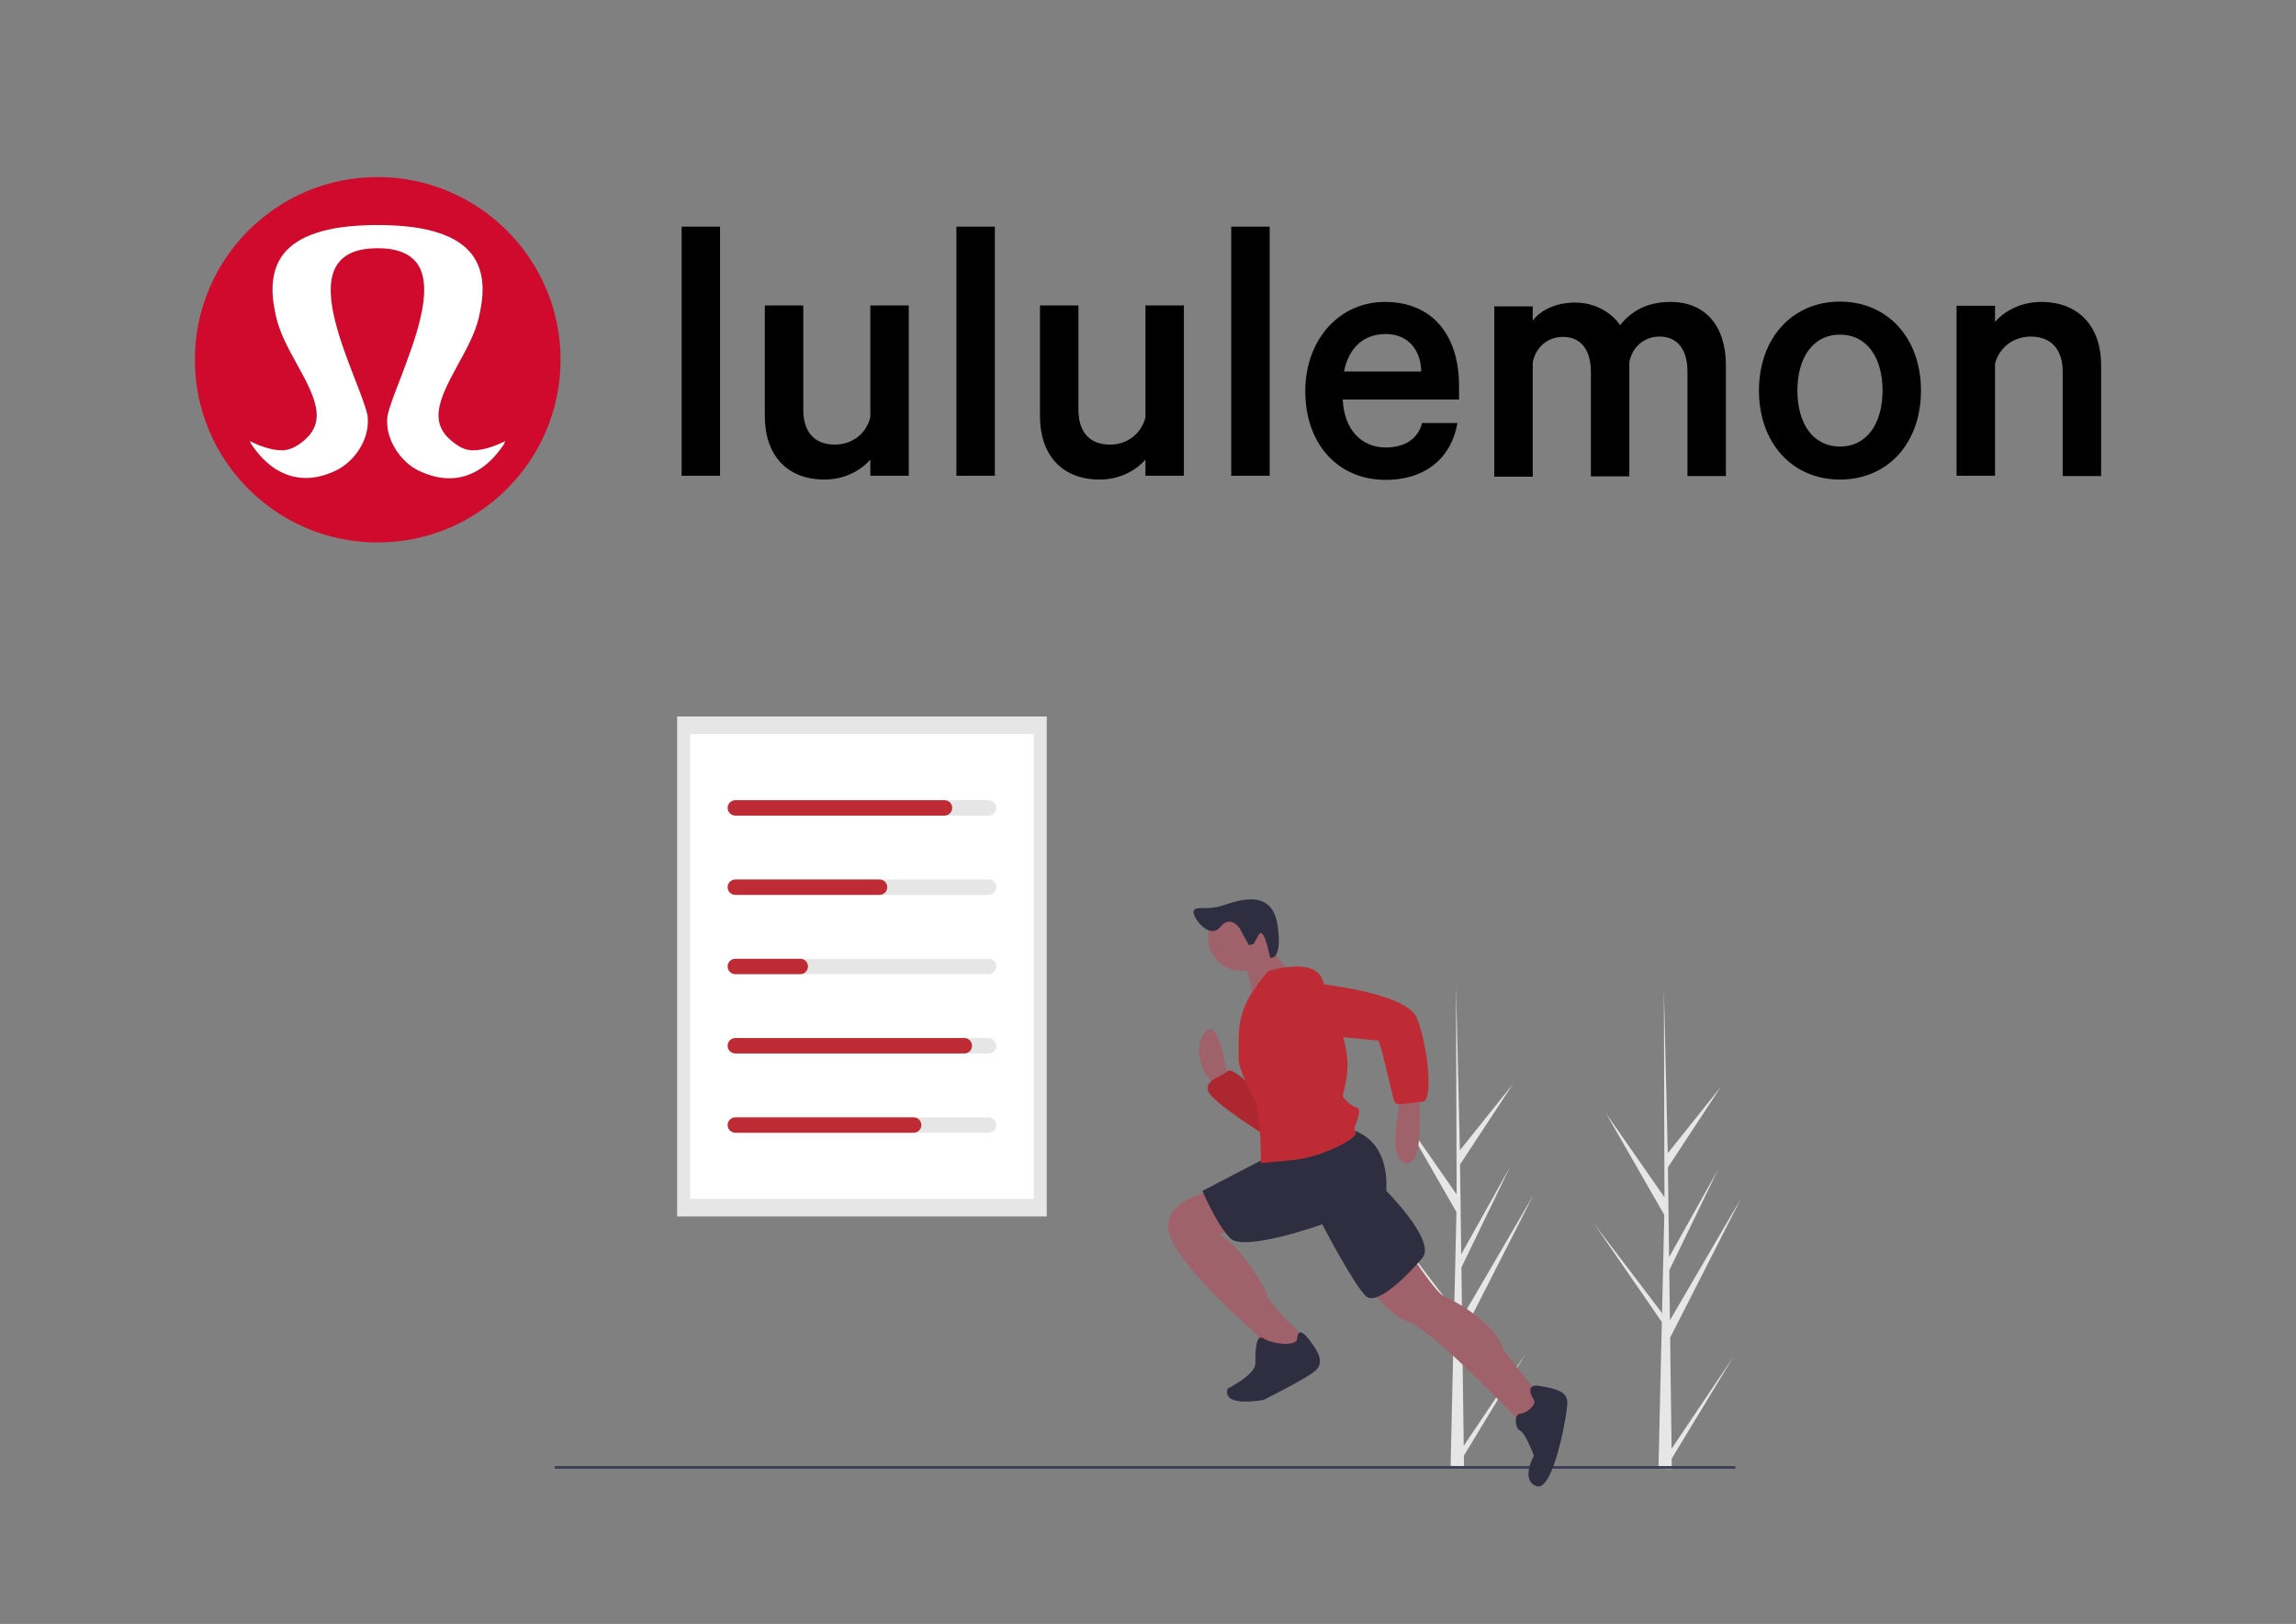 <?xml version="1.0" encoding="UTF-8" standalone="no"?>
<!DOCTYPE svg PUBLIC "-//W3C//DTD SVG 1.1//EN" "http://www.w3.org/Graphics/SVG/1.1/DTD/svg11.dtd">
<!-- Created with Vectornator (http://vectornator.io/) -->
<svg height="100%" stroke-miterlimit="10" style="fill-rule:nonzero;clip-rule:evenodd;stroke-linecap:round;stroke-linejoin:round;" version="1.1" viewBox="0 0 1727 1221.3" width="100%" xml:space="preserve" xmlns="http://www.w3.org/2000/svg" xmlns:vectornator="http://vectornator.io" xmlns:xlink="http://www.w3.org/1999/xlink">
<rect x="0" y="0" width="1727" height="1221.3" fill="#808080" stroke="none"/>
<defs/>
<g id="Layer-1" vectornator:layerName="Layer 1">
<g opacity="1" vectornator:layerName="undraw_fitness_stats_sht6.svg">
<path d="M1100.98 1087.34L1147.44 1018.26L1101.08 1094.78L1101.17 1102.55C1097.78 1102.58 1094.42 1102.52 1091.1 1102.38L1093.4 1002.45L1093.34 1001.68L1093.42 1001.53L1093.64 992.088L1042.77 918.221L1093.58 985.021L1093.76 987.017L1095.5 911.515L1051.56 834.932L1095.63 898.252L1095.17 741.832L1095.17 741.312L1095.19 741.824L1098.1 865.103L1138.15 815.027L1098.23 875.724L1099.11 943.258L1135.96 877.347L1099.24 953.187L1099.73 990.739L1153.33 898.926L1099.89 1003.84L1100.98 1087.34Z" fill="#e6e6e6" fill-rule="nonzero" opacity="1" stroke="none" vectornator:layerName="path"/>
<path d="M1257.33 1089.52L1303.79 1020.43L1257.43 1096.95L1257.52 1104.73C1254.13 1104.75 1250.77 1104.7 1247.45 1104.56L1249.75 1004.63L1249.69 1003.86L1249.77 1003.71L1249.99 994.264L1199.12 920.397L1249.93 987.197L1250.11 989.193L1251.85 913.691L1207.91 837.108L1251.98 900.428L1251.52 744.009L1251.52 743.488L1251.54 744L1254.45 867.28L1294.5 817.203L1254.58 877.9L1255.46 945.434L1292.31 879.523L1255.59 955.363L1256.08 992.915L1309.67 901.102L1256.24 1006.02L1257.33 1089.52Z" fill="#e6e6e6" fill-rule="nonzero" opacity="1" stroke="none" vectornator:layerName="path"/>
<path d="M509.325 538.817L787.333 538.817L787.333 538.817L787.333 914.856L787.333 914.856L509.325 914.856L509.325 914.856L509.325 538.817L509.325 538.817Z" fill="#e6e6e6" fill-rule="nonzero" opacity="1" stroke="none" vectornator:layerName="rect"/>
<path d="M519.122 552.068L777.537 552.068L777.537 552.068L777.537 901.605L777.537 901.605L519.122 901.605L519.122 901.605L519.122 552.068L519.122 552.068Z" fill="#ffffff" fill-rule="nonzero" opacity="1" stroke="none" vectornator:layerName="rect"/>
<path d="M743.57 613.375L553.916 613.375C550.718 613.371 548.127 610.777 548.127 607.578C548.127 604.379 550.718 601.785 553.916 601.781L743.57 601.781C745.643 601.778 747.56 602.883 748.597 604.677C749.634 606.472 749.634 608.684 748.597 610.479C747.56 612.274 745.643 613.378 743.57 613.375Z" fill="#e6e6e6" fill-rule="nonzero" opacity="1" stroke="none" vectornator:layerName="path"/>
<path d="M743.57 673.005L553.916 673.005C550.718 673 548.127 670.406 548.127 667.207C548.127 664.008 550.718 661.414 553.916 661.41L743.57 661.41C745.643 661.407 747.56 662.512 748.597 664.306C749.634 666.101 749.634 668.313 748.597 670.108C747.56 671.903 745.643 673.007 743.57 673.005Z" fill="#e6e6e6" fill-rule="nonzero" opacity="1" stroke="none" vectornator:layerName="path"/>
<path d="M743.57 732.634L553.916 732.634C550.718 732.629 548.127 730.035 548.127 726.836C548.127 723.638 550.718 721.043 553.916 721.039L743.57 721.039C745.643 721.036 747.56 722.141 748.597 723.936C749.634 725.73 749.634 727.942 748.597 729.737C747.56 731.532 745.643 732.636 743.57 732.634Z" fill="#e6e6e6" fill-rule="nonzero" opacity="1" stroke="none" vectornator:layerName="path"/>
<path d="M743.57 792.263L553.916 792.263C550.718 792.259 548.127 789.664 548.127 786.465C548.127 783.267 550.718 780.672 553.916 780.668L743.57 780.668C745.643 780.665 747.56 781.77 748.597 783.565C749.634 785.359 749.634 787.571 748.597 789.366C747.56 791.161 745.643 792.265 743.57 792.263Z" fill="#e6e6e6" fill-rule="nonzero" opacity="1" stroke="none" vectornator:layerName="path"/>
<path d="M743.57 851.892L553.916 851.892C550.718 851.888 548.127 849.293 548.127 846.095C548.127 842.896 550.718 840.301 553.916 840.297L743.57 840.297C745.643 840.295 747.56 841.399 748.597 843.194C749.634 844.989 749.634 847.201 748.597 848.995C747.56 850.79 745.643 851.895 743.57 851.892Z" fill="#e6e6e6" fill-rule="nonzero" opacity="1" stroke="none" vectornator:layerName="path"/>
<path d="M710.443 613.375L553.088 613.375C551.015 613.378 549.099 612.274 548.061 610.479C547.024 608.684 547.024 606.472 548.061 604.677C549.099 602.883 551.015 601.778 553.088 601.781L710.443 601.781C713.642 601.785 716.232 604.379 716.232 607.578C716.232 610.777 713.642 613.371 710.443 613.375Z" fill="#bf2b34" fill-rule="nonzero" opacity="1" stroke="none" vectornator:layerName="path"/>
<path d="M661.58 673.005L553.088 673.005C549.886 673.005 547.291 670.409 547.291 667.207C547.291 664.005 549.886 661.41 553.088 661.41L661.58 661.41C663.653 661.407 665.57 662.512 666.607 664.306C667.644 666.101 667.644 668.313 666.607 670.108C665.57 671.903 663.653 673.007 661.58 673.005Z" fill="#bf2b34" fill-rule="nonzero" opacity="1" stroke="none" vectornator:layerName="path"/>
<path d="M601.951 732.634L553.088 732.634C551.015 732.636 549.099 731.532 548.061 729.737C547.024 727.942 547.024 725.73 548.061 723.936C549.099 722.141 551.015 721.036 553.088 721.039L601.951 721.039C605.15 721.043 607.741 723.638 607.741 726.836C607.741 730.035 605.15 732.629 601.951 732.634Z" fill="#bf2b34" fill-rule="nonzero" opacity="1" stroke="none" vectornator:layerName="path"/>
<path d="M725.35 792.263L553.088 792.263C549.886 792.263 547.291 789.667 547.291 786.465C547.291 783.264 549.886 780.668 553.088 780.668L725.35 780.668C728.552 780.668 731.147 783.264 731.147 786.465C731.147 789.667 728.552 792.263 725.35 792.263Z" fill="#bf2b34" fill-rule="nonzero" opacity="1" stroke="none" vectornator:layerName="path"/>
<path d="M687.254 851.892L553.088 851.892C551.015 851.895 549.099 850.79 548.061 848.995C547.024 847.201 547.024 844.989 548.061 843.194C549.099 841.399 551.015 840.295 553.088 840.297L687.254 840.297C689.327 840.295 691.243 841.399 692.281 843.194C693.318 844.989 693.318 847.201 692.281 848.995C691.243 850.79 689.327 851.895 687.254 851.892Z" fill="#bf2b34" fill-rule="nonzero" opacity="1" stroke="none" vectornator:layerName="path"/>
<path d="M417.325 1102.56L1305.33 1102.56L1305.33 1102.56L1305.33 1104.56L1305.33 1104.56L417.325 1104.56L417.325 1104.56L417.325 1102.56L417.325 1102.56Z" fill="#3f3d56" fill-rule="nonzero" opacity="1" stroke="none" vectornator:layerName="rect"/>
<path d="M923.313 809.724C923.313 809.724 917.028 763.631 906.552 776.202C896.076 788.772 906.552 807.629 906.552 807.629L914.932 818.105L923.313 811.819L923.313 809.724Z" fill="#9f616a" fill-rule="nonzero" opacity="1" stroke="none" vectornator:layerName="path"/>
<path d="M948.455 824.39C948.455 824.39 927.503 801.343 923.313 805.534C919.123 809.724 906.552 811.819 908.647 820.2C910.742 828.58 954.74 855.818 954.74 855.818L948.455 824.39Z" fill="#bf2b34" fill-rule="nonzero" opacity="1" stroke="none" vectornator:layerName="path"/>
<path d="M948.455 824.39C948.455 824.39 927.503 801.343 923.313 805.534C919.123 809.724 906.552 811.819 908.647 820.2C910.742 828.58 954.74 855.818 954.74 855.818L948.455 824.39Z" fill="#000000" fill-rule="nonzero" opacity="0.1" stroke="none" vectornator:layerName="path"/>
<path d="M1067.88 822.295L1067.88 839.056C1067.88 839.056 1069.97 876.769 1057.4 874.674C1044.83 872.579 1051.12 841.151 1051.12 841.151L1053.21 822.295L1067.88 822.295Z" fill="#9f616a" fill-rule="nonzero" opacity="1" stroke="none" vectornator:layerName="path"/>
<path d="M1061.59 943.814C1061.59 943.814 1080.45 973.146 1086.74 975.242C1093.02 977.337 1126.54 996.193 1130.73 1015.05L1160.07 1052.76L1145.4 1071.62C1145.4 1071.62 1078.35 1000.38 1059.5 994.098C1040.64 987.813 1021.79 956.385 1021.79 956.385L1061.59 943.814Z" fill="#9f616a" fill-rule="nonzero" opacity="1" stroke="none" vectornator:layerName="path"/>
<path d="M912.837 895.626C912.837 895.626 873.029 901.911 879.315 927.053C885.6 952.195 946.36 1004.57 946.36 1004.57L948.455 1017.14L971.502 1021.34L981.978 1010.86L979.882 1004.57C979.882 1004.57 954.74 981.527 952.645 973.146C950.55 964.766 927.503 931.243 917.028 929.148L931.694 920.767L912.837 895.626Z" fill="#9f616a" fill-rule="nonzero" opacity="1" stroke="none" vectornator:layerName="path"/>
<path d="M1153.78 1052.76C1153.78 1052.76 1145.4 1040.19 1157.97 1042.29C1170.54 1044.38 1178.92 1046.48 1178.92 1054.86C1178.92 1063.24 1168.45 1121.9 1155.88 1117.71C1143.3 1113.52 1153.78 1094.67 1153.78 1094.67C1153.78 1094.67 1147.5 1077.9 1143.3 1075.81C1139.11 1073.71 1139.11 1063.24 1143.3 1063.24C1147.5 1063.24 1155.88 1056.95 1153.78 1052.76Z" fill="#2f2e41" fill-rule="nonzero" opacity="1" stroke="none" vectornator:layerName="path"/>
<path d="M975.692 1006.67C975.692 1006.67 975.692 996.193 984.073 1006.67C992.453 1017.14 996.644 1025.53 988.263 1031.81C979.882 1038.1 950.55 1052.76 950.55 1052.76C950.55 1052.76 919.123 1059.05 923.313 1044.38C923.313 1044.38 944.265 1033.91 944.265 1025.53C944.265 1017.14 944.265 1002.48 950.55 1006.67C956.836 1010.86 975.692 1012.95 975.692 1006.67Z" fill="#2f2e41" fill-rule="nonzero" opacity="1" stroke="none" vectornator:layerName="path"/>
<path d="M1015.5 849.532C1015.5 849.532 1044.83 853.722 1042.74 895.626C1042.74 895.626 1080.45 933.338 1069.97 945.909C1059.5 958.48 1036.45 981.527 1028.07 975.242C1019.69 968.956 994.548 920.767 994.548 920.767C994.548 920.767 935.884 941.719 925.408 931.243C914.932 920.767 904.457 895.626 904.457 895.626L956.836 868.388L1015.5 849.532Z" fill="#2f2e41" fill-rule="nonzero" opacity="1" stroke="none" vectornator:layerName="path"/>
<path d="M908.647 704.966C908.647 691.081 919.903 679.824 933.789 679.824C947.674 679.824 958.931 691.081 958.931 704.966C958.931 718.852 947.674 730.108 933.789 730.108C919.903 730.108 908.647 718.852 908.647 704.966Z" fill="#9f616a" fill-rule="nonzero" opacity="1" stroke="none" vectornator:layerName="circle"/>
<path d="M952.645 707.061C952.645 707.061 967.311 730.108 971.502 732.203C975.692 734.298 942.169 755.25 942.169 755.25C942.169 755.25 942.169 728.013 931.694 721.727L952.645 707.061Z" fill="#9f616a" fill-rule="nonzero" opacity="1" stroke="none" vectornator:layerName="path"/>
<path d="M954.74 730.108C954.74 730.108 988.263 719.632 994.548 736.393C1000.83 753.155 1015.5 784.582 1013.4 805.534C1011.31 826.485 1007.12 822.295 1013.4 828.58C1019.69 834.866 1023.88 830.676 1021.79 839.056C1019.69 847.437 1017.6 847.437 1019.69 851.627C1021.79 855.818 994.548 870.484 971.502 872.579L948.455 874.674C948.455 874.674 948.455 836.961 944.265 828.58C940.074 820.2 931.694 803.439 931.694 797.153L931.694 780.522C931.694 769.453 934.582 758.575 940.074 748.964L940.074 748.964C940.074 748.964 952.645 730.108 954.74 730.108Z" fill="#bf2b34" fill-rule="nonzero" opacity="1" stroke="none" vectornator:layerName="path"/>
<path d="M979.882 738.489C979.882 738.489 1057.4 744.774 1065.78 765.726C1074.16 786.677 1078.35 828.58 1069.97 828.58C1061.59 828.58 1051.12 832.771 1049.02 828.58C1046.93 824.39 1038.55 782.487 1036.45 782.487C1034.36 782.487 971.502 776.201 971.502 776.201C971.502 776.201 944.265 742.679 979.882 738.489Z" fill="#bf2b34" fill-rule="nonzero" opacity="1" stroke="none" vectornator:layerName="path"/>
<path d="M932.779 698.733C932.779 698.733 926.107 687.138 917.767 697.209C909.427 707.28 895.86 688.773 897.943 684.824C900.025 680.875 907.38 685.002 919.985 680.881C932.589 676.761 956.869 668.367 960.936 695.749C965.002 723.13 955.318 720.26 955.318 720.26C955.318 720.26 950.878 695.997 946.866 702.966L942.854 709.935L939.374 710.792L932.779 698.733Z" fill="#2f2e41" fill-rule="nonzero" opacity="1" stroke="none" vectornator:layerName="path"/>
</g>
<g opacity="1" vectornator:layerName="lululemon-1.svg">
<path d="M283.988 133.15C207.994 133.15 146.577 194.805 146.577 270.56C146.577 346.554 208.233 407.97 283.988 407.97C359.981 407.97 421.637 346.315 421.637 270.56C421.637 194.805 359.981 133.15 283.988 133.15" fill="#d00a2c" fill-rule="nonzero" opacity="1" stroke="none" vectornator:layerName="path"/>
<path d="M380.055 331.737C374.798 334.366 364.761 338.668 356.158 338.668C351.856 338.668 347.794 337.473 343.731 334.605C321.506 319.789 329.154 302.105 344.209 274.623C350.661 262.913 357.353 250.964 360.22 238.537C363.327 225.155 366.195 205.798 354.724 190.982C349.227 184.051 341.102 178.794 330.11 175.209C318.878 171.386 304.3 169.474 286.855 169.235L281.12 169.235C263.675 169.474 249.097 171.386 237.865 175.209C226.873 178.794 218.748 184.051 213.251 190.982C201.78 205.798 204.648 225.155 207.755 238.537C210.622 250.964 217.314 262.913 223.766 274.623C239.06 302.105 246.469 319.789 224.244 334.605C220.181 337.234 216.119 338.668 211.817 338.668C203.214 338.668 193.177 334.366 187.92 331.737L189.115 334.127C200.108 350.616 214.207 359.458 229.979 359.458C236.91 359.458 244.079 357.786 251.487 354.44C259.373 350.855 266.303 344.642 271.083 336.517C275.862 328.392 277.535 319.55 276.34 311.902C274.668 304.972 271.083 295.652 266.781 284.659C255.789 256.221 240.733 217.508 253.877 198.629C259.373 190.743 269.171 186.68 283.988 186.68C298.804 186.68 308.602 190.743 314.098 198.629C327.003 217.508 311.948 256.221 301.194 284.659C296.892 295.652 293.308 304.972 291.635 311.902C290.201 319.789 292.113 328.631 296.892 336.756C301.672 344.881 308.602 351.333 316.488 354.679C323.896 358.025 331.304 359.697 337.996 359.697C353.768 359.697 367.867 350.855 378.86 334.366L380.055 331.737Z" fill="#ffffff" fill-rule="nonzero" opacity="1" stroke="none" vectornator:layerName="path"/>
<path d="M512.686 170.43L541.602 170.43L541.602 357.786L512.686 357.786L512.686 170.43ZM683.552 357.786L654.637 357.786L654.637 345.598C647.706 353.723 635.28 360.653 620.224 360.653C591.069 360.653 575.297 341.296 575.297 313.097L575.297 229.695L604.213 229.695L604.213 308.079C604.213 323.851 611.621 334.366 628.11 334.366C640.537 334.366 651.53 326.48 654.637 313.814L654.637 229.695L683.552 229.695L683.552 357.786ZM719.399 170.43L748.314 170.43L748.314 357.786L719.399 357.786L719.399 170.43ZM890.504 357.786L861.588 357.786L861.588 345.598C854.658 353.723 842.231 360.653 827.176 360.653C798.021 360.653 782.249 341.296 782.249 313.097L782.249 229.695L811.165 229.695L811.165 308.079C811.165 323.851 818.573 334.366 835.062 334.366C847.489 334.366 858.482 326.48 861.588 313.814L861.588 229.695L890.504 229.695L890.504 357.786ZM926.111 170.43L955.027 170.43L955.027 357.786L926.111 357.786L926.111 170.43ZM1096.26 318.116C1091.96 343.447 1073.08 360.892 1042.25 360.892C1006.41 360.892 981.792 333.888 981.792 294.218C981.792 255.983 1006.88 227.067 1041.77 227.067C1077.86 227.067 1097.46 252.637 1097.46 290.156L1097.46 300.432L1009.99 300.432C1010.95 322.895 1023.85 336.517 1042.25 336.517C1056.11 336.517 1066.39 330.542 1069.73 318.116L1096.26 318.116ZM1010.95 279.402L1069.02 279.402C1068.78 263.869 1059.7 251.203 1042.25 251.203C1026.24 251.203 1014.53 261.001 1010.95 279.402M1256.61 227.067C1282.9 227.067 1298.19 245.468 1298.19 274.623L1298.19 358.025L1269.28 358.025L1269.28 279.402C1269.28 263.63 1262.35 253.115 1248.25 253.115C1237.97 253.115 1228.17 259.567 1225.55 272.233L1225.55 358.263L1196.63 358.263L1196.63 279.641C1196.63 263.869 1189.7 253.354 1175.6 253.354C1165.32 253.354 1155.53 259.806 1152.9 272.472L1152.9 358.502L1123.98 358.502L1123.98 230.412L1152.9 230.412L1152.9 241.166C1158.87 233.041 1170.58 227.545 1184.92 227.545C1199.26 227.545 1211.92 234.714 1218.62 244.512C1227.46 233.519 1239.41 227.067 1256.61 227.067M1383.99 360.653C1347.9 360.653 1323.05 332.932 1323.05 293.74C1323.05 254.549 1347.9 226.828 1383.99 226.828C1420.07 226.828 1444.92 254.549 1444.92 293.74C1444.92 333.171 1420.07 360.653 1383.99 360.653M1383.99 251.681C1363.2 251.681 1351.96 269.604 1351.96 293.74C1351.96 317.877 1363.2 335.8 1383.99 335.8C1404.78 335.8 1416.01 317.877 1416.01 293.74C1416.01 269.604 1404.78 251.681 1383.99 251.681M1471.69 229.934L1500.61 229.934L1500.61 242.122C1507.54 233.997 1520.2 227.067 1535.26 227.067C1564.41 227.067 1580.42 246.424 1580.42 274.623L1580.42 358.025L1551.51 358.025L1551.51 279.402C1551.51 263.63 1543.62 253.115 1527.37 253.115C1514.94 253.115 1503.71 261.001 1500.61 273.667L1500.61 357.786L1471.69 357.786L1471.69 229.934Z" fill="#000000" fill-rule="nonzero" opacity="1" stroke="none" vectornator:layerName="path"/>
</g>
</g>
</svg>
